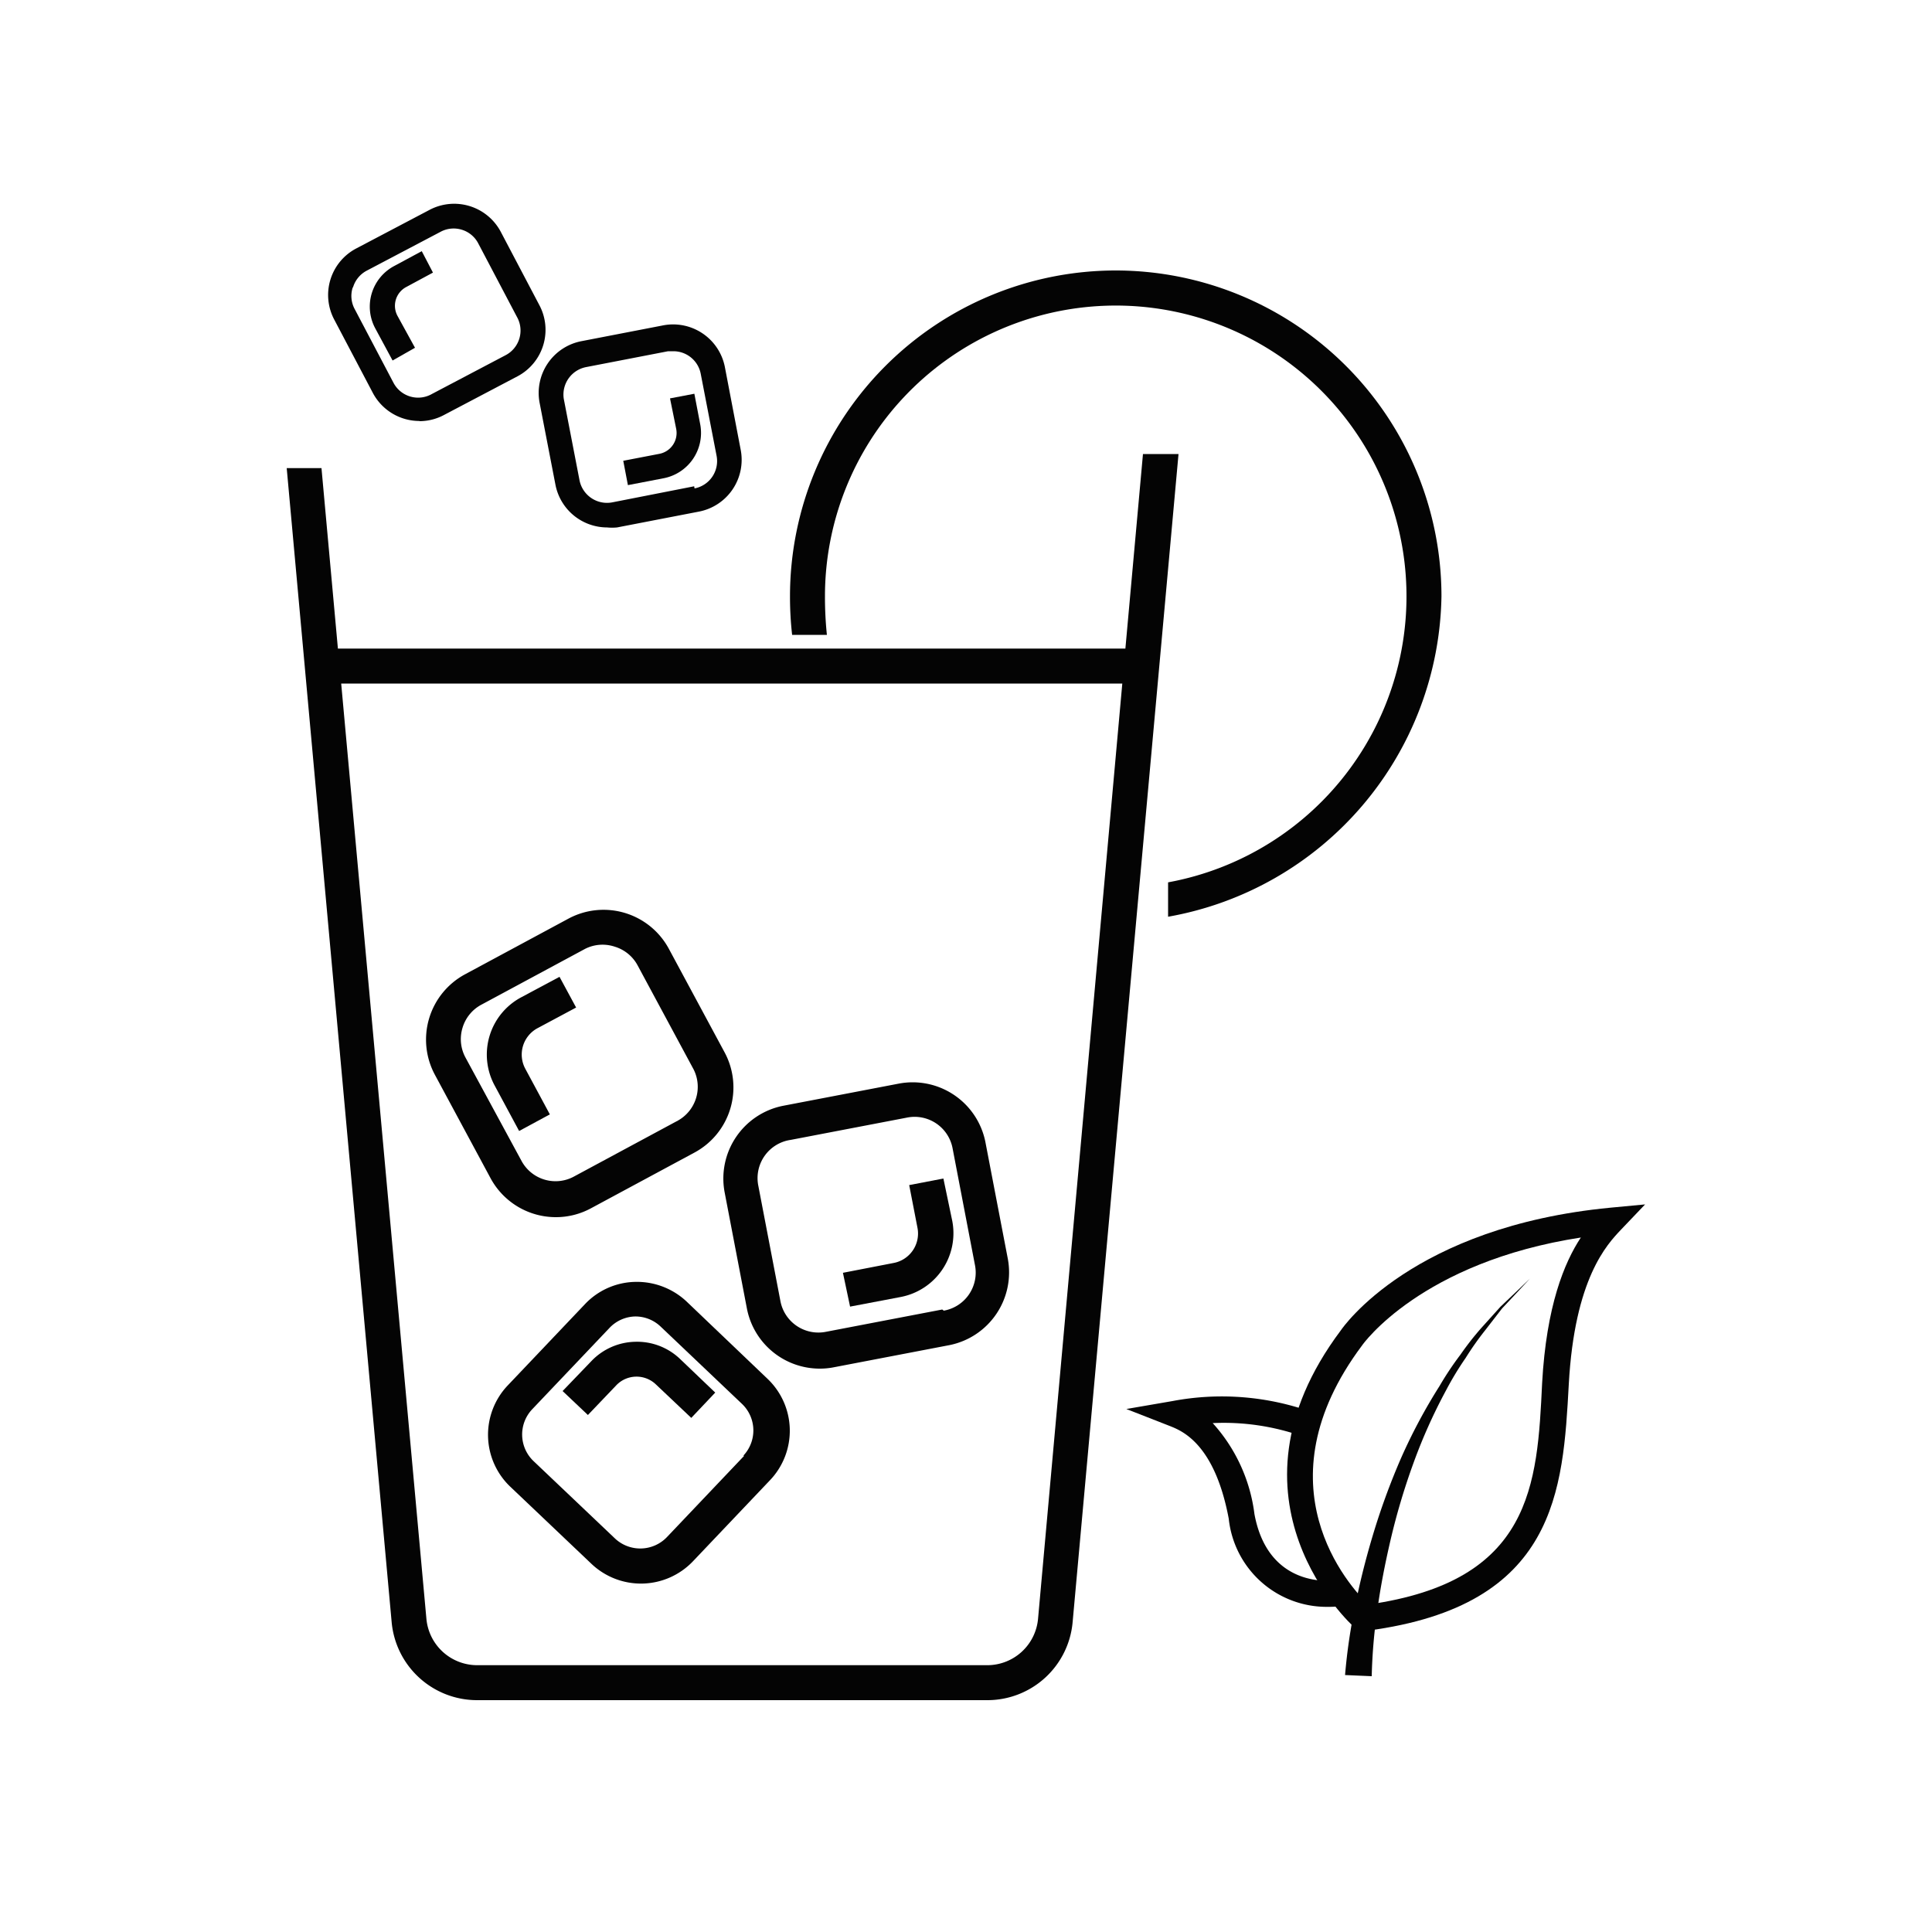 <svg id="Layer_1" data-name="Layer 1" xmlns="http://www.w3.org/2000/svg" viewBox="0 0 100 100"><defs><style>.cls-1{fill:#040404;}</style></defs><title>ICON_1-9</title><path class="cls-1" d="M59.16,23.5l-.91,10.07H17.49l-.85-9.34h-1.8l5.43,59.71A4.44,4.44,0,0,0,24.71,88H51.08a4.43,4.43,0,0,0,4.44-4.05L61,23.5ZM53.73,83.78a2.64,2.64,0,0,1-2.64,2.41H24.71a2.64,2.64,0,0,1-2.64-2.41L17.66,35.38H58.09Z"/><path class="cls-1" d="M57.75,14A16.87,16.87,0,0,0,40.89,30.86a17.49,17.49,0,0,0,.11,2H42.8a19.07,19.07,0,0,1-.1-2A15.05,15.05,0,1,1,60.46,45.67v1.78A17.13,17.13,0,0,0,74.61,30.86,16.87,16.87,0,0,0,57.75,14"/><path class="cls-1" d="M28.78,63a3.81,3.81,0,0,0,1.81-.46l5.35-2.88a3.83,3.83,0,0,0,1.56-5.2l-2.88-5.35a3.84,3.84,0,0,0-5.2-1.56l-5.35,2.88a3.84,3.84,0,0,0-1.56,5.2L25.4,61a3.84,3.84,0,0,0,3.38,2M23.94,53.2a2,2,0,0,1,1-1.21l5.35-2.88A2,2,0,0,1,31.82,49a2,2,0,0,1,1.2,1l2.88,5.35A2,2,0,0,1,35.09,58l-5.35,2.88A2,2,0,0,1,27,60.1L24.1,54.75a2,2,0,0,1-.16-1.55"/><path class="cls-1" d="M27.19,55.32a1.55,1.55,0,0,1,.63-2.1l2-1.07-.86-1.59-2,1.07a3.36,3.36,0,0,0-1.36,4.55l1.27,2.36,1.59-.86Z"/><path class="cls-1" d="M51,59.09a3.84,3.84,0,0,0-4.49-3l-6,1.15a3.84,3.84,0,0,0-3,4.49l1.15,6a3.84,3.84,0,0,0,3.77,3.11,3.73,3.73,0,0,0,.73-.07l6-1.15a3.84,3.84,0,0,0,3-4.49Zm-2.23,8.69-6,1.15a2,2,0,0,1-2.38-1.61l-1.15-6A2,2,0,0,1,40.93,59l6-1.15a2,2,0,0,1,2.38,1.61l1.15,6a2,2,0,0,1-1.61,2.38"/><path class="cls-1" d="M48.83,61l-1.77.34.43,2.22a1.55,1.55,0,0,1-1.23,1.81l-2.63.51L44,67.63l2.63-.5a3.36,3.36,0,0,0,2.66-3.93Z"/><path class="cls-1" d="M21.71,21.8A2.71,2.71,0,0,0,23,21.47l3.8-2a2.72,2.72,0,0,0,1.11-3.69l-2-3.8a2.73,2.73,0,0,0-3.69-1.11l-3.8,2a2.72,2.72,0,0,0-1.11,3.69l2,3.8a2.73,2.73,0,0,0,2.4,1.43m-3.43-6.94A1.44,1.44,0,0,1,19,14l3.8-2a1.43,1.43,0,0,1,1.1-.11,1.42,1.42,0,0,1,.85.7l2,3.8a1.44,1.44,0,0,1-.59,2l-3.8,2a1.44,1.44,0,0,1-2-.59l-2-3.8a1.43,1.43,0,0,1-.11-1.1"/><path class="cls-1" d="M20.58,16.36A1.1,1.1,0,0,1,21,14.87l1.41-.76L21.83,13l-1.41.76a2.38,2.38,0,0,0-1,3.23l.9,1.67L21.48,18Z"/><path class="cls-1" d="M37.52,19a2.73,2.73,0,0,0-3.19-2.16l-4.24.82a2.73,2.73,0,0,0-2.16,3.19l.82,4.24a2.73,2.73,0,0,0,2.67,2.21,2.65,2.65,0,0,0,.52,0l4.24-.82a2.73,2.73,0,0,0,2.16-3.19Zm-1.59,6.17L31.7,26A1.45,1.45,0,0,1,30,24.88l-.82-4.24A1.45,1.45,0,0,1,30.34,19l4.24-.82.28,0a1.44,1.44,0,0,1,1.41,1.17l.82,4.24a1.44,1.44,0,0,1-1.14,1.69"/><path class="cls-1" d="M35.94,20.38l-1.26.24L35,22.2a1.1,1.1,0,0,1-.87,1.29l-1.87.36.24,1.26,1.87-.36A2.39,2.39,0,0,0,36.25,22Z"/><path class="cls-1" d="M35.52,67.35a3.76,3.76,0,0,0-2.65-1,3.68,3.68,0,0,0-2.59,1.15l-4,4.21a3.71,3.71,0,0,0,.13,5.24l4.21,4a3.72,3.72,0,0,0,5.24-.13l4-4.21a3.71,3.71,0,0,0-.13-5.24Zm3,8-4,4.21a1.91,1.91,0,0,1-2.69.07l-4.21-4a1.9,1.9,0,0,1-.07-2.69l4-4.21a1.89,1.89,0,0,1,1.33-.59h0a1.89,1.89,0,0,1,1.31.52l4.21,4a1.9,1.9,0,0,1,.07,2.69"/><path class="cls-1" d="M32.88,69.45a3.23,3.23,0,0,0-2.27,1L29.12,72l1.31,1.24,1.49-1.56a1.45,1.45,0,0,1,2-.05l1.86,1.76,1.24-1.31L35.2,70.34a3.22,3.22,0,0,0-2.32-.89"/><path class="cls-1" d="M70.68,84.43l-.47-.11-.13-.11c-.07-.06-7.28-6.55-.68-15.35.13-.19,3.73-5.37,13.95-6.35l1.8-.17-1.25,1.31c-.72.76-2.4,2.52-2.7,8s-.62,11.46-10.4,12.75ZM81.85,64.05c-8.3,1.27-11.32,5.54-11.35,5.59-5.42,7.24-.65,12.47.32,13.41,8.48-1.2,8.75-6.18,9-11.46.22-4,1.15-6.24,2-7.53"/><path class="cls-1" d="M68.75,83.17a5.1,5.1,0,0,1-5.15-4.56c-.73-3.89-2.42-4.55-3.05-4.8l-2.25-.88,2.38-.41a13.76,13.76,0,0,1,7.22.57l-.53,1.24a12.17,12.17,0,0,0-4.6-.67,8.6,8.6,0,0,1,2.16,4.71c.72,3.87,4,3.47,4.34,3.42l.21,1.33a4.7,4.7,0,0,1-.72.05"/><path class="cls-1" d="M69.62,86.7a29.55,29.55,0,0,1,.53-3.61c.21-1.07.51-2.3.9-3.6a35.74,35.74,0,0,1,1.46-4,28.5,28.5,0,0,1,2-3.75,16.19,16.19,0,0,1,1.08-1.62,15.23,15.23,0,0,1,1.07-1.37l1-1.11.82-.78.71-.68-.67.72-.77.82-.89,1.15a15.3,15.3,0,0,0-1,1.42,15.94,15.94,0,0,0-1,1.65,27.94,27.94,0,0,0-1.7,3.79,34.7,34.7,0,0,0-1.19,4c-.3,1.29-.53,2.5-.67,3.55A28.09,28.09,0,0,0,71,86.76Z"/></svg>